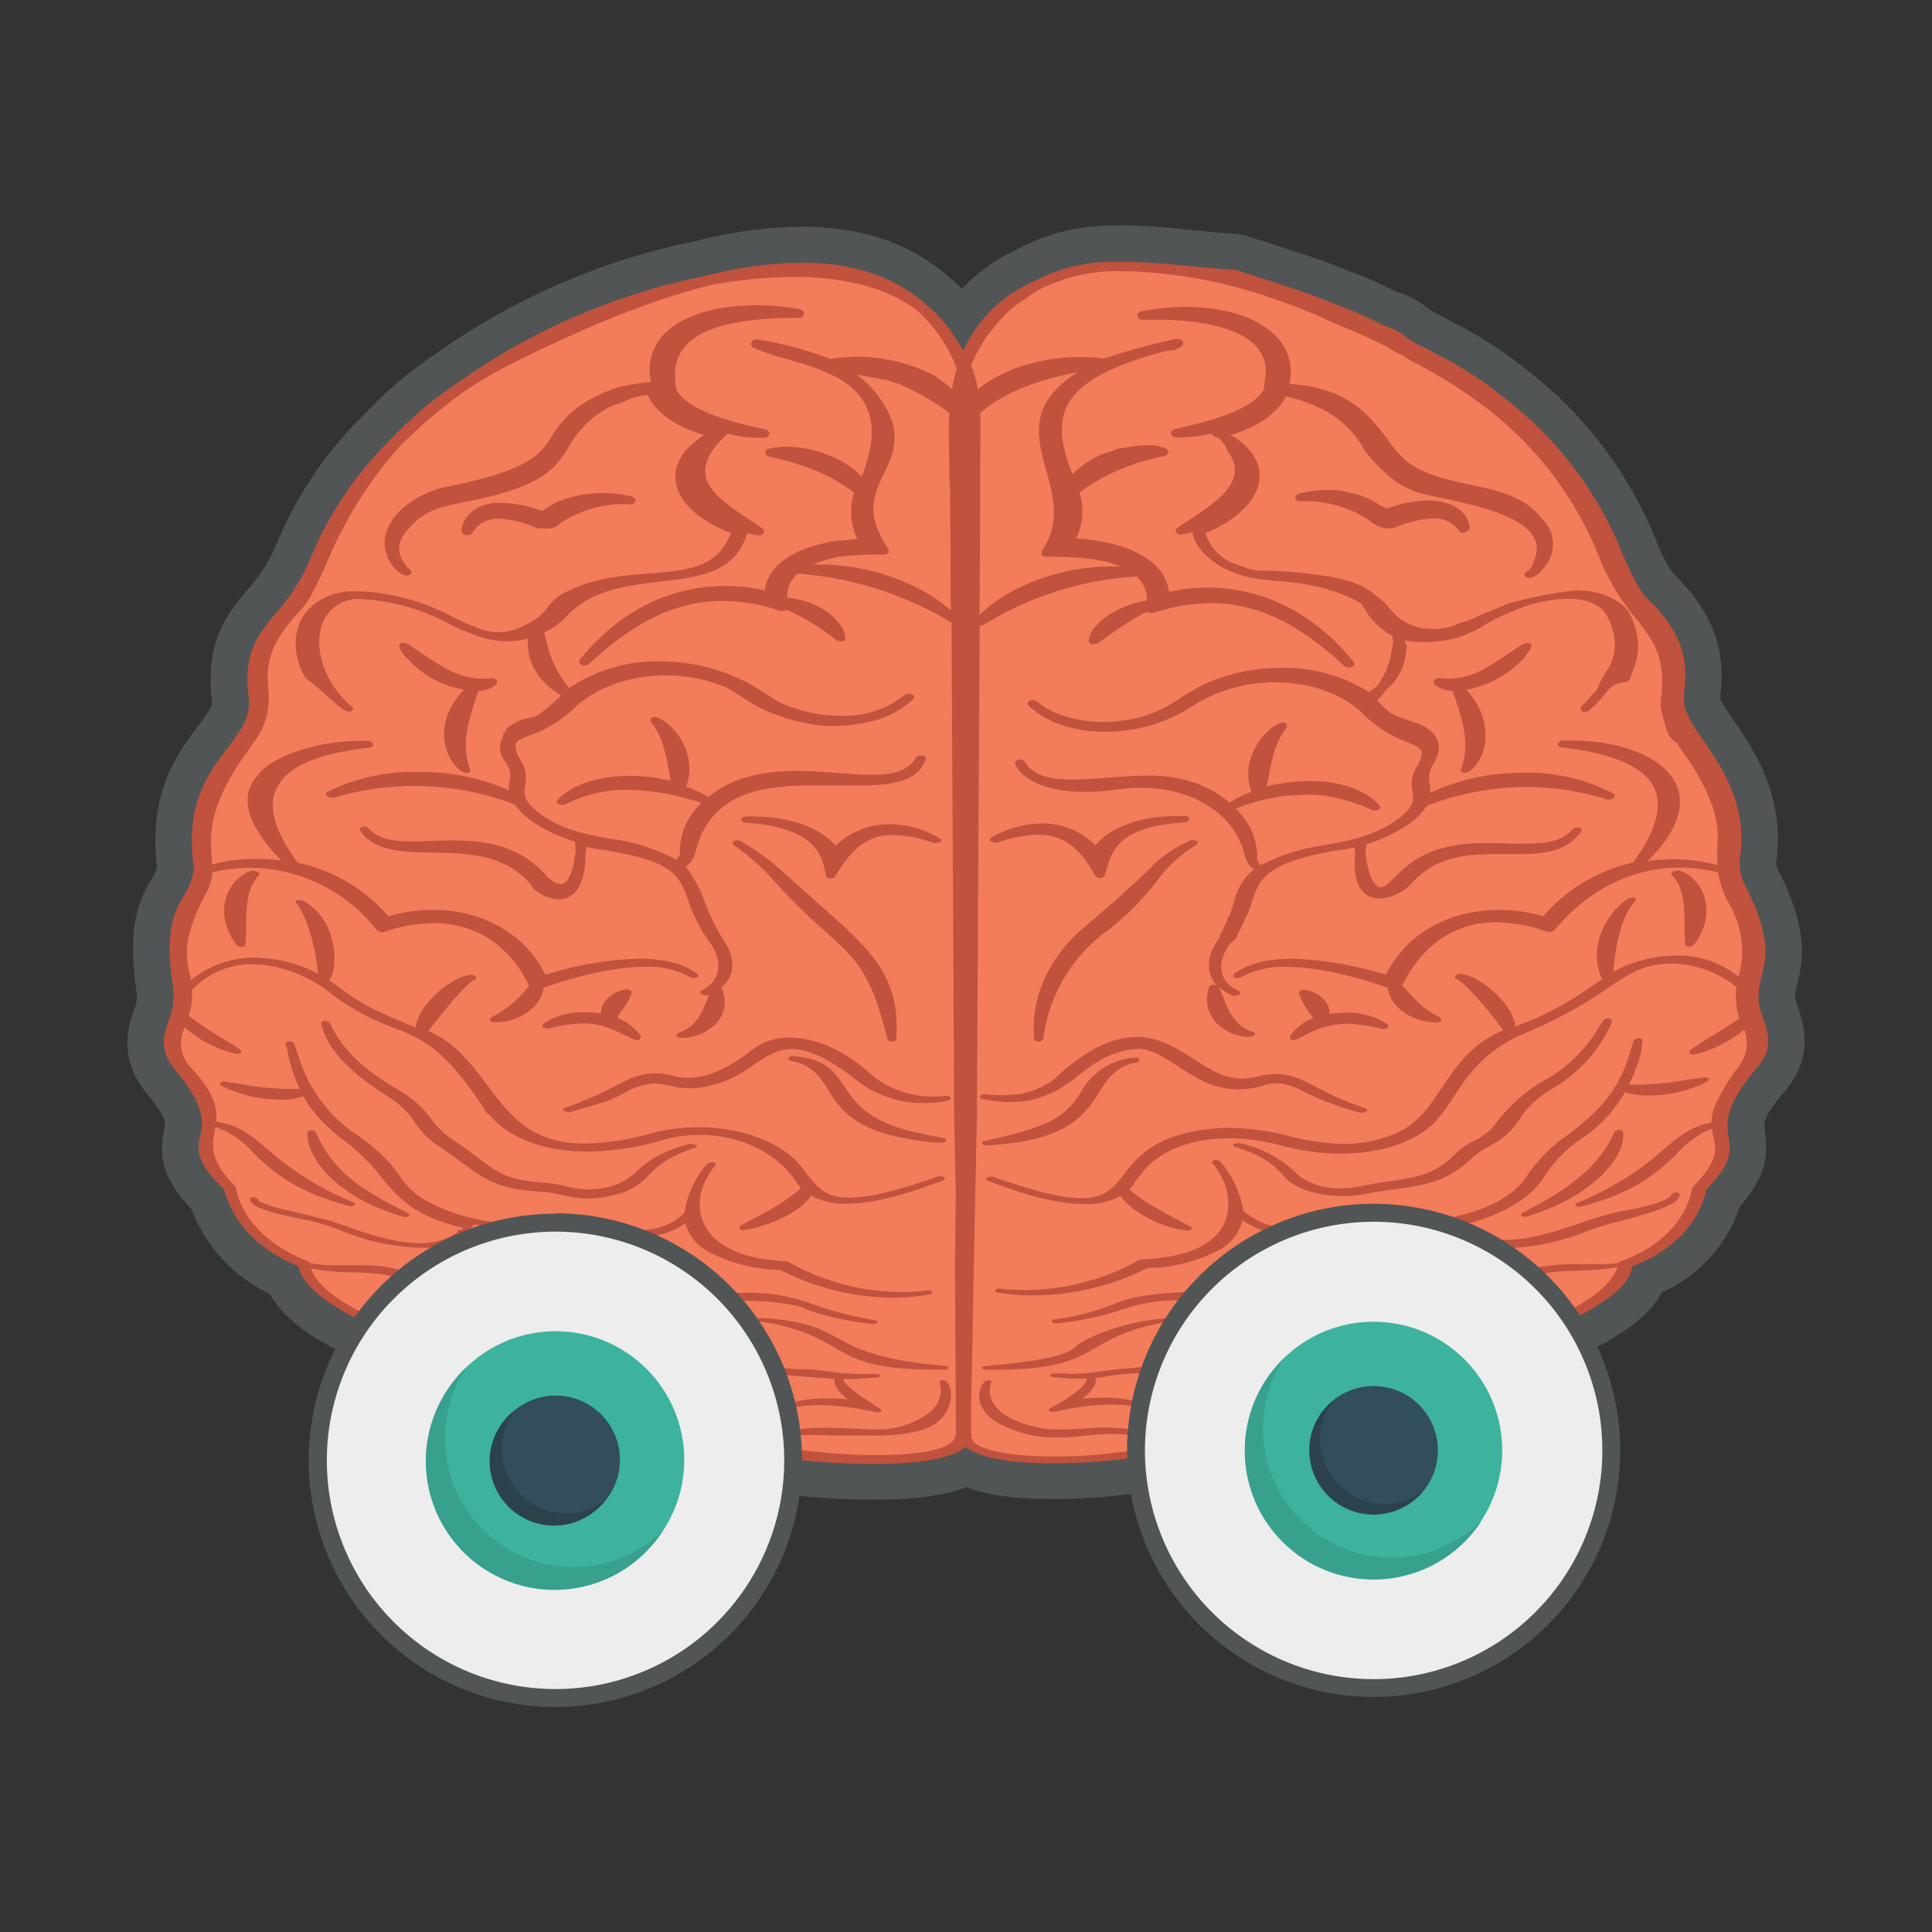 <svg id="materials" xmlns="http://www.w3.org/2000/svg" viewBox="0 0 240 240"><rect x="0" y="0" width="240" height="240" fill="#333333" stroke="none"/><defs><style>.cls-1{fill:#515556;}.cls-2{fill:#f37c5a;}.cls-3{fill:#c1523d;}.cls-4{fill:#ededed;}.cls-5{fill:#3db39e;}.cls-6{fill:#324d5b;}.cls-7{fill:#2b424d;}.cls-8{fill:#37a18e;}</style></defs><title>study</title><path class="cls-1" d="M108.56,184.09c-10.61,0-24.25-2.19-32.55-5.23-7.37-1.2-14.39-3.56-18.9-6.35a31.16,31.16,0,0,1-10.65-5.27c-3.73-1.48-9.53-4.32-11.2-8.22-2.8-1.29-7.59-4.25-9.43-10-3.76-3.81-3.66-6-3.15-8.31.27-1.21.53-2.36-2.37-6-3.14-3.53-2.19-6.4-1.49-8.51a6.23,6.23,0,0,0,.49-3c-1.15-7.57,0-10.36,1.59-13a5.53,5.53,0,0,0,.83-1.86l.13-.58-.06-.3c-1-8.42,2.27-12.77,4.67-15.94,1.6-2.1,2.36-3.18,2.16-4.72-.82-6.42,1.56-9.3,3.87-12.08a22.52,22.52,0,0,0,4-6.31A46.2,46.2,0,0,1,47,52.94a48.62,48.62,0,0,1,8.52-7.19A82.17,82.17,0,0,1,87.16,32.09a51.74,51.74,0,0,1,12.47-1.7c7.08,0,12.83,2,17.09,5.91a16,16,0,0,1,2.78,2.89l.08.11a20.94,20.94,0,0,1,5.19-4.93,30.67,30.67,0,0,1,2.76-1.49,22.77,22.77,0,0,1,10.72-2.64h.84c3.07,0,6,.28,9.13.57,1.69.15,3.4.31,5.14.43l.28,0,.48.11,2.68.87c3.3,1,6.7,2.13,9.86,3.44a43.45,43.45,0,0,1,6,2.62l.13,0A9.59,9.59,0,0,1,175.89,40a7.86,7.86,0,0,0,1.79,1.07l.32.15,1.46.81a47.88,47.88,0,0,1,8.74,5.65,48.2,48.2,0,0,1,15.44,20.38,17.65,17.65,0,0,0,2.62,4.8c5.75,5.51,5.42,10.11,5.22,12.86a7.86,7.86,0,0,0,0,1.74,16.66,16.66,0,0,0,1.91,3.16c2.34,3.41,5.86,8.54,5.07,15.6a3.86,3.86,0,0,0,.36,2.83c3.34,6.5,3,9.64,2.2,12.77a7.46,7.46,0,0,0-.32,2.2,7.38,7.38,0,0,0,.46,1.79c.72,2.11,1.79,5.26-1.73,8.91-2.81,3.46-2.63,4.7-2.42,6.13.34,2.28.34,4.47-2.91,7.92-1.19,4.41-4.56,8-9.4,10.12-.86,2.31-3.3,4.38-7.79,6.69l-3.47,1.51a31.06,31.06,0,0,1-10.71,5.3c-4.48,2.73-11.33,5-18.89,6.36a80.34,80.34,0,0,1-21.43,4.37l-.27,0a6.17,6.17,0,0,0-1,.15l-.27,0a74.68,74.68,0,0,1-9.93.69c-4.95,0-8.6-.56-10.9-1.66C117.69,183.52,113.92,184.09,108.56,184.09Z"/><path class="cls-1" d="M139.09,32.47c3,0,5.89.27,9,.56,1.67.16,3.39.32,5.16.43l.21,0,2.69.87c3.26,1,6.61,2.11,9.69,3.38a43.44,43.44,0,0,1,5.83,2.57l.52.19a7.32,7.32,0,0,1,2.26,1.15,9.89,9.89,0,0,0,2.41,1.46l.08,0,1.66.93a44.48,44.48,0,0,1,8.15,5.26A46,46,0,0,1,201.6,69c1.05,2.37,1.86,4.23,3.06,5.46,5.05,4.83,4.79,8.51,4.59,11.14a9.51,9.51,0,0,0,0,2.34,15.7,15.7,0,0,0,2.26,4c2.31,3.37,5.39,7.85,4.7,14.1a5.8,5.8,0,0,0,.55,4c3.27,6.38,2.62,9,2.06,11.31a9.44,9.44,0,0,0-.39,2.85,9.11,9.11,0,0,0,.59,2.42c.67,2,1.35,3.94-1.23,6.62-3.55,4.35-3.28,6.21-3,8s.48,3.25-2.73,6.48c-.95,4.33-4.33,7.78-9.26,9.59-.15,1.42-1.18,3.4-6.93,6.36l0,0-1.23.53-2.37,1a28.86,28.86,0,0,1-10.43,5.17c-4.31,2.69-11.06,4.95-18.55,6.25a78.15,78.15,0,0,1-21.05,4.31h-.08a8.94,8.94,0,0,0-1.53.2l-.07,0a73.52,73.52,0,0,1-9.63.66c-5.56,0-9.4-.75-10.94-2.07-1.46,1.38-5.42,2.15-11.39,2.15-10.31,0-24-2.19-32-5.16-7.29-1.17-14.2-3.48-18.54-6.24a29,29,0,0,1-10.41-5.16c-4.74-1.83-10-4.86-10.55-7.93-2.4-1-7.64-3.63-9.26-9.57-3.65-3.52-3.31-5-2.95-6.64s.75-3.4-2.81-7.85c-2.36-2.65-1.76-4.46-1.12-6.41a8.2,8.2,0,0,0,.58-4c-1.13-7.41.16-9.58,1.31-11.51a7.8,7.8,0,0,0,1.1-2.57l.08-.37a1.92,1.92,0,0,0,0-1.16v0C23.1,99.7,25.93,96,28.25,92.89c1.62-2.13,2.91-3.84,2.59-6.34-.7-5.46,1.18-7.72,3.38-10.38a24.56,24.56,0,0,0,4.34-6.89,44.05,44.05,0,0,1,10-14.77,47.35,47.35,0,0,1,8.18-6.91,80.27,80.27,0,0,1,30.8-13.32,50.12,50.12,0,0,1,12-1.66c6.5,0,11.76,1.8,15.58,5.32a14.56,14.56,0,0,1,2.51,2.58,28.84,28.84,0,0,1,2,3A17.4,17.4,0,0,1,126,36.22a25.69,25.69,0,0,1,2.46-1.33,20.6,20.6,0,0,1,9.76-2.42h.84m0-4.46h-.84a25.12,25.12,0,0,0-11.79,2.91,29.24,29.24,0,0,0-2.74,1.49l-.2.12a24,24,0,0,0-4,3.34,18,18,0,0,0-1.45-1.31c-4.67-4.25-10.89-6.4-18.49-6.4a54.31,54.31,0,0,0-13,1.76,84.47,84.47,0,0,0-32.38,14,51.19,51.19,0,0,0-8.84,7.47,48.32,48.32,0,0,0-11,16.23,20.08,20.08,0,0,1-3.64,5.69c-2.36,2.85-5.3,6.4-4.36,13.79.08.61-.3,1.2-1.72,3.08-2.48,3.28-6.23,8.24-5.11,17.53l-.05.22a3.75,3.75,0,0,1-.56,1.14c-1.71,2.89-3.14,6.16-1.88,14.46a4.29,4.29,0,0,1-.4,2c-.71,2.16-2,6.15,1.93,10.68,2.17,2.71,2,3.32,1.87,4-.71,3.21-.37,6.05,3.38,10a19.16,19.16,0,0,0,9.73,10.52c2.14,3.9,7.24,6.69,11.72,8.5a33.59,33.59,0,0,0,10.86,5.37C61,177.44,67.9,179.78,75.44,181c8.54,3.07,22.37,5.29,33.12,5.29,5.81,0,9.28-.68,11.46-1.54,2.6,1,6.19,1.46,10.87,1.46a77.51,77.51,0,0,0,10.23-.71l.19,0,.27-.05c.23,0,.53-.09.62-.1h.38a82.5,82.5,0,0,0,21.82-4.44c7.71-1.37,14.5-3.65,19.23-6.46a33.51,33.51,0,0,0,11-5.44l1.78-.77,1.23-.53.13-.06.18-.09c4.5-2.31,7.19-4.51,8.47-7a17.82,17.82,0,0,0,9.7-10.67c3.55-4,3.5-6.79,3.12-9.36-.14-1-.25-1.69,2-4.41,4.29-4.58,2.81-8.91,2.1-11a7.61,7.61,0,0,1-.35-1.21,5.52,5.52,0,0,1,.26-1.55c.84-3.44,1.29-7.12-2.38-14.32a1.81,1.81,0,0,1-.15-1.45l0-.12c.88-7.89-2.93-13.44-5.45-17.11a24.22,24.22,0,0,1-1.57-2.47c0-.23,0-.67.06-1,.21-2.92.61-8.35-5.88-14.61a18.49,18.49,0,0,1-2.14-4.11,50.34,50.34,0,0,0-16.1-21.23,48.2,48.2,0,0,0-8.85-5.74l-1.64-.91-.25-.13-.31-.14a6.12,6.12,0,0,1-1.17-.69,11.16,11.16,0,0,0-3.67-2l-.11,0-.15-.06a48.1,48.1,0,0,0-6.07-2.67c-3.2-1.31-6.59-2.39-9.86-3.43l-2.69-.86-.55-.14-.21-.05-.54-.06c-1.72-.12-3.41-.28-5-.43C145.28,28.29,142.27,28,139.09,28Z"/><path class="cls-2" d="M138.64,33.07c16.63,0,32.81,8.68,35.81,10.24.36.31.76.31,1.12.63,22.88,10.8,23.52,27.13,27.93,31.54,7.39,7.26,1.94,11.36,5.49,16,5.67,7.2,5.93,12.6,5.35,15.32-.84,4.5,4.91,7.49,2.79,15.15-1.48,4.93,3.53,7.07-.4,11.07-6.65,8.45,1,8.13-5.46,14.54C210.15,154.29,202,157,202,157c-.07,4-10.43,8-10.43,8-3.28,3-10.33,5-10.33,5-5.95,4.19-18.45,6.23-18.45,6.23-10.33,3.85-19.65,4-22.15,4.42-7.41,1.13-20.54,1.25-20.54-2.42L118.74,52.4C118.7,40.49,129.51,32.41,138.64,33.07Z"/><path class="cls-2" d="M101.21,33.07C79.14,32.74,46,49.12,39,71.33c-1.68,4.92-8.13,6.69-6.82,15,.58,5.63-8.57,10.6-7.05,20.28.85,4.51-4.83,7.7-2.39,15.36,1.47,4.93-3.54,7.07.4,11.07,7,8.77-1.44,7.8,5.45,14.54,1.12,6.68,9.22,9.38,9.22,9.38.07,4,10.43,8,10.43,8,3.28,3,10.32,5,10.32,5,5.95,4.19,18.45,6.23,18.45,6.23,10.33,3.85,19.66,4,22.16,4.42,7.4,1.13,20.53,1.25,20.53-2.42L121.1,52.4C121.15,40.49,110.34,32.41,101.21,33.07Z"/><path class="cls-3" d="M217.81,133.17c2.58-2.68,1.9-4.67,1.23-6.62a9.11,9.11,0,0,1-.59-2.42,9.44,9.44,0,0,1,.39-2.85c.56-2.29,1.21-4.93-2.06-11.31a5.8,5.8,0,0,1-.55-4c.69-6.25-2.39-10.73-4.7-14.1a15.7,15.7,0,0,1-2.26-4,9.08,9.08,0,0,1,0-2.34c.19-2.63.45-6.31-4.6-11.14-1.2-1.23-2-3.09-3.06-5.46a46,46,0,0,0-14.88-19.61,44.48,44.48,0,0,0-8.15-5.26l-1.66-.93-.08,0a9.89,9.89,0,0,1-2.41-1.46,7.32,7.32,0,0,0-2.26-1.15l-.52-.19a42.2,42.2,0,0,0-5.83-2.57c-3.08-1.27-6.43-2.34-9.69-3.38l-2.69-.87-.21,0c-1.77-.11-3.49-.27-5.16-.43-3.08-.29-6-.56-9-.56h-.84a20.6,20.6,0,0,0-9.76,2.42A25.69,25.69,0,0,0,126,36.22a17.4,17.4,0,0,0-6.34,7.31,28.84,28.84,0,0,0-2-3,14.56,14.56,0,0,0-2.51-2.58c-3.82-3.52-9.07-5.32-15.58-5.32a50.12,50.12,0,0,0-12,1.66A80.27,80.27,0,0,0,56.78,47.6a47.35,47.35,0,0,0-8.18,6.91,44.05,44.05,0,0,0-10,14.77,24.56,24.56,0,0,1-4.34,6.89c-2.2,2.66-4.08,4.92-3.38,10.38.32,2.5-1,4.21-2.59,6.34C25.93,96,23.1,99.7,24,107.22v0a1.92,1.92,0,0,1,0,1.16l-.08.37a7.8,7.8,0,0,1-1.1,2.57c-1.15,1.93-2.44,4.1-1.31,11.51a8.2,8.2,0,0,1-.58,4c-.64,1.95-1.24,3.76,1.12,6.41,3.56,4.45,3.16,6.27,2.81,7.85s-.7,3.12,2.95,6.64c1.62,5.94,6.86,8.62,9.26,9.57.56,3.07,5.81,6.1,10.55,7.93A29,29,0,0,0,58,170.46c4.34,2.76,11.25,5.07,18.54,6.24,8,3,21.68,5.16,32,5.16,6,0,9.93-.77,11.39-2.15,1.54,1.32,5.38,2.07,10.94,2.07a73.52,73.52,0,0,0,9.63-.66l.07,0a8.94,8.94,0,0,1,1.53-.2h.08a78.15,78.15,0,0,0,21.05-4.31c7.49-1.3,14.24-3.56,18.55-6.25a28.86,28.86,0,0,0,10.43-5.17l2.37-1,1.23-.53,0,0c5.75-3,6.78-4.94,6.93-6.36,4.93-1.81,8.31-5.26,9.26-9.59,3.21-3.23,3-4.8,2.73-6.48S214.26,137.52,217.81,133.17ZM114.11,38.71a19.26,19.26,0,0,1,4.31,6c.17.36.3.71.43,1.06a22.92,22.92,0,0,0-.59,2.58,6.79,6.79,0,0,0-.62-.54l-.8-.61-.81-.61-.09,0a20.81,20.81,0,0,0-9.5-2.27,19.77,19.77,0,0,0-3.3.28,44.51,44.51,0,0,0-9-2.43l-.16,0a.71.71,0,0,0-.65.35.53.53,0,0,0,.32.69,26,26,0,0,0,4,1.37c5.86,1.66,13.73,3.9,9.38,14.65-2.22-2.43-6.26-3.74-9.33-3.74a9.28,9.28,0,0,0-2.19.25.52.52,0,0,0-.44.51.63.63,0,0,0,.53.49c4.74,1.06,7.81,2.37,10.5,4.47a7.78,7.78,0,0,0,.4,5.74c-.29,0-.56.06-.84.09a12.61,12.61,0,0,1-1.58.13H104c-5.38.83-8.54,3-9,6.17a21.63,21.63,0,0,0-4.81-.54C85.27,72.76,78.1,74.4,72,82c-.16.2,0,.47.25.61l.4.08.47-.16c5.79-5.41,11-7.88,16.7-7.88a22.09,22.09,0,0,1,7.12,1.25l.3,0,.35-.07.14-.09a28.35,28.35,0,0,1,6.14,3.78l.51.16.23,0c.25-.06.42-.23.41-.42-.1-2.12-3.38-4.73-7.22-5a3.72,3.72,0,0,1,1.27-3,42.9,42.9,0,0,1,19,6l.13.06.08,15,.14,25.2.11,21.28.2,9.37-.1,8.7.11,19.39v1.76a1.54,1.54,0,0,1-.9,1.39c-1.25.85-4.59,1.35-9,1.35a71.38,71.38,0,0,1-9.14-.62c-.61-.1-1.49-.19-2.61-.29-1.79-.17-4.25-.4-7.14-.86,3.63-2.38,4.93-4.22,3.88-5.59-1.32-1.73-5.87-2.36-10.3-3-3.55-.49-6.93-1-8-1.94,3.19-.1,6.73-.92,8.45-2l0-.31-.38-.08-.23,0a27.86,27.86,0,0,1-8.15,1.46,14.52,14.52,0,0,1-9.59-3.59h.23a17.14,17.14,0,0,0,1.89-.13l.54-.06c.23,0,.37-.14.32-.26a.6.6,0,0,0-.53-.22,22.11,22.11,0,0,1-8.52-1.32l.07-.22a5.35,5.35,0,0,1,2.18-3.24,15.37,15.37,0,0,0,3,1.43c.38.17.73.28,1,.38l.42.15.14.05a10,10,0,0,1,1.3.36l.08,0c.37.12.81.23,1.25.34a10.28,10.28,0,0,1,1.51.45l.36.07.18,0,.25-.23c0-.09-.14-.28-.78-.57a22.15,22.15,0,0,0-2.71-1.06,18,18,0,0,1-9.73-6.81l.45-.5.22-.21,0-.17,0-.07a35,35,0,0,0,6.44.61c1.87.08,4.42.18,8.27.45l.21.13a14.27,14.27,0,0,1,2.09.89,7.75,7.75,0,0,1,2.8,2.46A9.64,9.64,0,0,0,81,159.1c3.6,2.34,7.57,2.42,11.4,2.5a29.5,29.5,0,0,1,7,.7l.33.12h0l.17.13a34.34,34.34,0,0,0,8.52,1.92h.12a.52.52,0,0,0,.45-.18c.07-.12-.07-.25-.32-.29a42.92,42.92,0,0,1-7.57-1.94,22.67,22.67,0,0,0-9-1.45H90.78c-6.47,0-8.22-1.66-10.29-3.62a16,16,0,0,0-3.92-3l-.67-.37c.77.06,1.65.11,2.56.11,3,0,5.17-.59,6.68-1.82a5.61,5.61,0,0,0,3,3.65,19.83,19.83,0,0,0,8.79,2.19,31,31,0,0,0,14,3.45,25.09,25.09,0,0,0,4.58-.41c.24-.05.37-.18.29-.31a.57.57,0,0,0-.47-.18h-.11a27.93,27.93,0,0,1-3.29.2,28.75,28.75,0,0,1-14-3.74l-.33-.08c-3.87-.19-6.75-1.06-8.58-2.63-2.26-1.93-3.23-5.54-.15-9.3.11-.13,0-.3-.24-.38l-.27,0-.42.12a11.59,11.59,0,0,0-2.91,6.16c-1.89,1.84-4,2.22-6.49,2.22-1.65,0-3.64-.18-5.93-.38-2.07-.19-4.41-.39-7.13-.54l-1.06,0a23.33,23.33,0,0,1-11-2.54,9.23,9.23,0,0,1-3.76-3.32c-.91-1.29-2.05-2.9-5.9-5.53l-.09,0-.16-.08v0l-.09-.13a18.4,18.4,0,0,1-6.22-8.74l-.45-1.4-.17-.52c0-.18-.34-.32-.65-.32s-.51.14-.45.32l.17.51a18.91,18.91,0,0,0,1.58,5.07c-.48,0-1,0-1.45,0a37.32,37.32,0,0,1-6.09-.64l-1.85-.29h-.15l-.4.14.14.35a16.24,16.24,0,0,0,7.38,1.77,9.06,9.06,0,0,0,2.89-.41,15.78,15.78,0,0,0,3.25,4,15.37,15.37,0,0,0,1.54,1.29l.48.37a24.45,24.45,0,0,1,4.39,4.37c2.11,2.54,4.06,4.9,10.21,6.32l-.26.21h-.07c-.25,0-.41.11-.39.24v.1a8.12,8.12,0,0,1-4.76,1.34c-3.1,0-6.5-1.19-9-2.07-.88-.31-1.64-.58-2.26-.75-.39-.12-.89-.24-1.57-.39-1.09-.3-2.19-.56-3.16-.8a18.32,18.32,0,0,1-3.93-1.18l-.1-.2c0-.15-.25-.28-.52-.3h-.1c-.23,0-.4.08-.42.2a.54.54,0,0,0,.27.51c.88.88,3.61,1.44,6.23,2l1.43.29a29.17,29.17,0,0,1,3.65,1.22A27.39,27.39,0,0,0,52.31,155a10,10,0,0,0,4.8-1,7.75,7.75,0,0,0,3.27,3.88c-2.25.63-3.3,2.2-3,3.51-1.06-.47-2-1-2.88-1.49a17,17,0,0,0-9.62-2.72l-1.37,0c-.54,0-1.1,0-1.67,0a15,15,0,0,1-3.36-.29v0l-.26-.23c-2.27-.86-7.75-3.47-8.95-9.18l-.06-.11c-3.16-3.23-2.86-5-2.54-6.82l.09-.56a11.08,11.08,0,0,1,4.68,3.19c2.24,2.18,5,4.83,12,6.64l.25,0,.38-.12c.11-.11,0-.26-.19-.35a37.14,37.14,0,0,1-10.65-6.6c-2.05-1.72-3.59-3-6.37-3.42.14-1.61-.2-3.51-3-6.55a4.38,4.38,0,0,1-.91-5.16,14.29,14.29,0,0,0,6.43,3.29l.22,0,.38-.11-.08-.37c-.37-.28-1.11-.73-2-1.26a46.36,46.36,0,0,1-4.46-3,6.86,6.86,0,0,0,.39-1.74,6.67,6.67,0,0,0,0-1.41,10.12,10.12,0,0,1,7.58-3.25,16.29,16.29,0,0,1,9.67,3.64,29.19,29.19,0,0,0,7.7,4.2c3.6,1.42,6.42,2.53,11.49,10.31a.73.73,0,0,0,.52.53c2.3,2.9,6.81,4.6,12.15,4.6a33.49,33.49,0,0,0,9-1.33l.14-.06.35-.09a3,3,0,0,0,.67-.18,18.45,18.45,0,0,1,3.78-.4c5.23,0,9.69,2.23,12.16,6l0,0,.25.34.2.3A24.9,24.9,0,0,1,95,150.64c-.82.43-1.83,1-3.14,1.71l0,.33.45.13h.14c2.67-.43,6.92-2.05,8.29-4.29a8.71,8.71,0,0,0,4.44,1c3.06,0,7.07-1,12-2.9.23-.09.28-.26.12-.38l-.43-.12-.28,0c-5.09,1.79-8.7,2.66-11.09,2.66-3,0-4-1.33-5.46-3.18l-.08-.1c-2.15-3.29-7.37-5.47-13.25-5.47a21.89,21.89,0,0,0-5.61.71,33.12,33.12,0,0,1-8.45,1.32c-6.69,0-9.31-3.5-12.16-7.31-1.91-2.54-3.92-5.23-7.28-6.67l0,0c3.72-4.83,5.17-6.13,5.73-6.34.21-.08.28-.25.15-.41a.82.82,0,0,0-.59-.22h-.08c-2.32.2-6.43,3.63-6.79,6.51-5.86-2.3-7.47-3.48-9.05-4.64-.51-.38-1-.76-1.68-1.18a3.73,3.73,0,0,0,.59-1.77c.26-2-.23-6.06-3.77-8.11l-.48-.12-.28,0a.25.25,0,0,0-.13.43c1.36,1.63,2.28,5.48,2.57,7.66,0,.09.07.56.11.91l0,.17a17.11,17.11,0,0,0-7.77-2,12.23,12.23,0,0,0-8,2.78l-.13-.59c-.52-2.25-1.06-4.61,2.15-10.51a5.73,5.73,0,0,0,.63-2.3,21.34,21.34,0,0,1,4.73-.55,20.1,20.1,0,0,1,15.7,7.77l.39.21.22,0,.26,0a19,19,0,0,1,6.15-1.11c3.67,0,8.71,1.38,11.9,7.76a13.59,13.59,0,0,1-4.81,4l-.07.36a.78.78,0,0,0,.57.21c3.09,0,5.78-1.9,6.1-4.31,3.43-1.19,8.35-2.59,12.61-2.59a10.61,10.61,0,0,1,5.61,1.29l.45.12.34-.07a.26.26,0,0,0,.06-.47c-1.64-1.25-4.07-1.88-7.21-1.88a43.12,43.12,0,0,0-11.63,2c-2.47-5-7.71-8.06-14-8.06a19.88,19.88,0,0,0-5.51.78A20.6,20.6,0,0,0,37,107.18c-3.12-4.21-3.9-7.46-2.3-9.85s5.21-3.76,11.23-4.47c.3,0,.48-.22.41-.43a.75.75,0,0,0-.68-.4q-.48,0-1,0c-4.42,0-9.36,1.41-11.73,3.33a9.65,9.65,0,0,0-1.6,1.88c-1.93,3.33,1.45,7.49,3.65,9.68a23.41,23.41,0,0,0-3.24-.22,19.89,19.89,0,0,0-5.4.7c0-.34,0-.69-.06-1.06-.16-2.36-.37-5.35,2.9-10.7.33-.56.7-1.07,1.06-1.57s.73-1,1.07-1.58a9,9,0,0,0,2-7c-.14-2.51-.28-5.16,4-9.66,1.16-1.17,2-3.13,3.18-5.66a50.59,50.59,0,0,1,9.36-14.92,64.07,64.07,0,0,1,8-6.75,55.47,55.47,0,0,1,6.54-3.73c9.12-4.54,16.92-7.6,23.7-9.31a55.93,55.93,0,0,1,10.37-1.05C105.13,34.37,110.56,35.89,114.11,38.71Zm76.74,126-.13.08a23.28,23.28,0,0,1-5.31,3.17c-.63,0-1.27.07-1.92.07a54.83,54.83,0,0,1-10.9-1.42,9.57,9.57,0,0,0,3.45-3,23.17,23.17,0,0,0,11.39-3.62l.11-.13v-.06a15.86,15.86,0,0,1,7.17-1.91c.47,0,1,0,1.55-.06a27.3,27.3,0,0,0,4.66-.43C200,160.54,194.29,163.31,190.85,164.72Zm-7.57,4.12c-.86.32-1.75.62-2.67.88l-.17.07a28.52,28.52,0,0,1-4.6,2.37l.22-.15.08-.1,0-.12c0-.11-.1-.2-.3-.22h-.11l-.44.13c-.71.55-2.64.84-5.56.84-1.43,0-2.82-.07-3.6-.1h-.47a13.36,13.36,0,0,0-6.58,1.46c-1.5.91-2,2.13-1.49,3.46a65,65,0,0,1-6.82,1.56c-2.63-2.35-3.4-4.07-2.31-5.23s4.73-1.76,8.13-2.21c3.87-.51,7.88-1,8.7-2.86a17.23,17.23,0,0,0,6.44-1.56,26.62,26.62,0,0,0,10,1.85C182.26,168.89,182.78,168.87,183.28,168.84ZM173.69,173a64.83,64.83,0,0,1-11.42,2.84l-.15,0c-1.13.42-2.24.79-3.34,1.13a3.15,3.15,0,0,1,1.84-2.63c1.74-.87,4.59-.91,7.34-1A30.25,30.25,0,0,0,173.69,173ZM101.06,70.1a13.49,13.49,0,0,1,3.26-.94,38.68,38.68,0,0,1,5.49-.26.75.75,0,0,0,.57-.23l0-.47c-3-4.26-1.78-6.84-.57-9.37,1.29-2.72,2.66-5.57-1.23-10.29a10.69,10.69,0,0,0-2.18-2c.63.1,1.07.18,1.62.29l2.35.42a4.12,4.12,0,0,0,.91.32l.52.17.13.08a29.12,29.12,0,0,1,6,3.48c-.14,2.29,0,4.6,0,6.85,0,1.17.1,2.37.11,3.53v.5l.07,13.67c-2.76-2.64-9.14-5.72-16.21-5.72Zm20.62,6.33.08-14c0-1.6,0-3,0-4.37,0-2.7.08-4.87,0-6.74,2.74-2.4,6.74-4.09,12.15-5.08-6.23,3.86-5.1,8-3.94,12.22.9,3.26,1.81,6.57-.57,10l0,.47a.75.75,0,0,0,.57.23c3.27,0,6.81.16,9.26,1.21-.38,0-.75,0-1.13,0C130.49,70.35,124.12,73.8,121.68,76.43ZM38.63,157.56a27.29,27.29,0,0,0,5.16.5,30.72,30.72,0,0,1,4,.29,14.45,14.45,0,0,1,4.8,1.76l.09.08a23.15,23.15,0,0,0,11.36,3.61,9.66,9.66,0,0,0,3.45,2.95,57.1,57.1,0,0,1-11.1,1.4c-.73,0-1.44,0-2.12-.08a20.67,20.67,0,0,1-5.45-3.27l-.16-.09C46.54,163.89,39.74,161,38.63,157.56Zm38.66,18.27a73.64,73.64,0,0,1-11.61-3,27.46,27.46,0,0,0,5.9.63h0c3.28.07,6.11.13,7.73,1a2.94,2.94,0,0,1,1.7,2.65c-1.17-.36-2.37-.76-3.59-1.21Zm-13.1-3.54a32.21,32.21,0,0,1-5.1-2.5l-.15-.07c-.76-.22-1.59-.48-2.45-.78.6,0,1.22.08,1.89.08a26.6,26.6,0,0,0,9.95-1.85,16.92,16.92,0,0,0,6.15,1.43c.82,1.82,4.83,2.35,8.7,2.86,3.4.45,6.9.92,8.13,2.21s.3,2.9-2.37,5.27a66,66,0,0,1-6.78-1.53,2.06,2.06,0,0,0,.21-1.38c-.57-3.24-5.38-3.52-9.86-3.52H70.16c-2.85,0-4.79-.14-5.68-.83l-.44-.13h-.15c-.21,0-.31.15-.23.27A1.87,1.87,0,0,0,64.19,172.29ZM127.36,37.13l.08-.06a13.64,13.64,0,0,1,1.85-1.19,21.63,21.63,0,0,1,9.31-2.21A59.86,59.86,0,0,1,152,35.28a73.87,73.87,0,0,1,12.11,4.12c1,.49,2,.9,2.94,1.29s1.9.78,2.87,1.26c.36.14.83.38,1.28.6s.89.44,1.27.61a7.49,7.49,0,0,0,1.34.79,5.56,5.56,0,0,1,1.17.69l.12.09a60.24,60.24,0,0,1,9.61,6,43.73,43.73,0,0,1,14.15,19,27.82,27.82,0,0,0,4.35,7.09c2.08,2.64,3.7,4.7,3.17,9.61a4.7,4.7,0,0,0,.1,2.24c.08.37.17.67.26,1s.18.57.25.91a3.25,3.25,0,0,0,1.33,1.75c.35.56.71,1.07,1.07,1.57s.72,1,1.05,1.56c3.17,5.31,3,7.65,2.9,9.87a16.73,16.73,0,0,0,0,2.14,20.15,20.15,0,0,0-5.49-.72,23.09,23.09,0,0,0-3.21.22c3.85-3.72,5-7.31,3.24-10.16S201.21,92,195.38,92c-.39,0-.77,0-1.17,0a.74.74,0,0,0-.68.39c-.07.21.11.4.41.44,6,.71,9.69,2.18,11.22,4.47s.82,5.64-2.3,9.85a20.64,20.64,0,0,0-11.14,6.67,19.88,19.88,0,0,0-5.51-.78c-6.34,0-11.58,3.05-14.05,8.06a43.12,43.12,0,0,0-11.63-2c-3.15,0-5.57.63-7.21,1.88a.26.26,0,0,0,.06.47l.34.07.44-.12a10.65,10.65,0,0,1,5.62-1.29c4.25,0,9.18,1.4,12.61,2.59.31,2.41,3,4.31,6.1,4.31a.78.78,0,0,0,.57-.21l-.08-.36-.58-.33c-1.33-.73-1.65-.91-4.22-3.7,1.78-3.56,5.29-7.85,11.71-7.85a19.15,19.15,0,0,1,6.33,1.2l.26,0,.22,0,.4-.21c4.16-5,9.58-7.77,15.56-7.77a20.17,20.17,0,0,1,4.74.59,13.32,13.32,0,0,0,1.27,3.68,11.57,11.57,0,0,1,1.31,9.22v.05a12.05,12.05,0,0,0-7.73-2.62,16.86,16.86,0,0,0-7.84,2v-.09c.24-2.23.7-6.48,2.7-8.66a.25.25,0,0,0-.13-.44l-.27,0-.52.15c-2.47,1.63-5.08,5.93-3.16,10-.63.39-1.18.77-1.72,1.14a38.55,38.55,0,0,1-9.06,4.7c-.36-2.89-4.46-6.31-6.79-6.51h-.08a.81.81,0,0,0-.58.22c-.13.16-.06.33.15.41,1.17.46,4.78,4.89,5.77,6.37-3.95,1.68-5.8,4.45-7.55,7.06s-3.32,5-6.74,6.11a16.82,16.82,0,0,1-5.55.95,30.73,30.73,0,0,1-6.8-1,31.51,31.51,0,0,0-7-1c-.4,0-.8,0-1.18,0-8.15.51-10.44,3.43-12.25,5.74-1.31,1.67-2.33,3-5.23,3-2.39,0-6-.87-11.11-2.68l-.28,0-.42.12c-.17.13-.11.3.12.39,4.91,1.92,8.92,2.89,12,2.89a8.76,8.76,0,0,0,4.48-1c1.27,1.83,4.65,3.86,8.27,4.31h.11l.46-.14-.06-.31c-5.38-2.88-5.51-2.95-7.69-4.62a7.84,7.84,0,0,0,.68-.95,6.37,6.37,0,0,1,.77-1l0,0c2-2.78,6.06-4.46,10.94-4.46a24.54,24.54,0,0,1,6.3.86,29.23,29.23,0,0,0,7.61,1.05c5.27,0,9.9-1.69,12.11-4.45a25,25,0,0,0,1.82-2.53c1.75-2.67,3.78-5.75,8.67-7.89a55.5,55.5,0,0,0,10.6-5.74c2.79-1.86,4.5-3,7.91-3h.41a13.41,13.41,0,0,1,7.61,2.92,6.38,6.38,0,0,0-.05,1.85,6.6,6.6,0,0,0,.4,2c-.82.63-2.28,1.53-3.36,2.19a25.42,25.42,0,0,0-2.83,1.89l0,.35.34.09.24,0a15.06,15.06,0,0,0,6.21-3.1,4.79,4.79,0,0,1-.85,4.8,22.62,22.62,0,0,0-2.53,4.12,5.9,5.9,0,0,0-.7,2.65c-2.54.47-4,1.67-5.85,3.27a37.72,37.72,0,0,1-10.83,6.7c-.22.09-.3.24-.19.35l.38.12.25,0c7-1.81,9.73-4.46,12-6.64a11.59,11.59,0,0,1,4.31-3.07c0,.36.11.71.18,1,.34,1.62.64,3-2.53,6.21l-.07.11c-1.17,5.69-6.11,8.18-8.92,9.17l-.25.19a15.61,15.61,0,0,1-2.66.17H196.1c-3.47,0-7.17.32-10.69,2.62l-.57.26-.09.05a13.31,13.31,0,0,1-2.58,1.32c.37-1.35-.61-2.89-3-3.53a8.34,8.34,0,0,0,3.28-3.94,9.26,9.26,0,0,0,5,1.21,28,28,0,0,0,9.7-2.1,39.16,39.16,0,0,1,4-1.21c3.75-1,7.66-2.06,7.48-3.38,0-.12-.19-.2-.42-.2h-.07c-.26,0-.49.13-.54.27-.3.82-3.73,1.67-6,2a42.28,42.28,0,0,0-5.16,1.49c-3,1-6.35,2.12-9.24,2.12a7.32,7.32,0,0,1-5.25-1.91c4.45-1.08,8.16-3.26,9.79-5.8a15.9,15.9,0,0,1,4.71-4.86,17.53,17.53,0,0,0,5.43-5.78,8.8,8.8,0,0,0,2.9.42,16.24,16.24,0,0,0,7.38-1.77l.15-.36-.4-.14h-.14l-2.32.34a37.53,37.53,0,0,1-5.78.59c-.45,0-.88,0-1.31,0a21.75,21.75,0,0,0,1.36-3.51,6.33,6.33,0,0,0,.23-1.31,4.29,4.29,0,0,1,.09-.61c.06-.18-.14-.32-.45-.32s-.6.14-.65.32l-.61,1.92c-1.63,5.12-4.65,7.47-7.52,9.7a19.93,19.93,0,0,0-5.16,5.16c-1.7,2.88-6.74,5.12-12.26,5.51l-2.05.09c-2.77.1-6.95.25-13.18.94-.38,0-.76,0-1.12,0a9.48,9.48,0,0,1-6.6-2.23,12.16,12.16,0,0,0-2.91-6.17l-.42-.13-.27,0c-.25.08-.35.25-.24.38,2,2.26,3.24,6.64,0,9.4-1.78,1.53-4.72,2.39-8.76,2.56l-.32.08a29.49,29.49,0,0,1-14.07,3.73,29.91,29.91,0,0,1-3.25-.18h-.11a.56.56,0,0,0-.47.18c-.07.13.07.26.31.31a26.5,26.5,0,0,0,4.37.35,32.07,32.07,0,0,0,14.25-3.4,19.83,19.83,0,0,0,8.79-2.19,5.62,5.62,0,0,0,3-3.78,8.71,8.71,0,0,0,2.82,1.37,11.8,11.8,0,0,0,3.87.65c.34,0,.69,0,1.08,0,.61-.06,1.16-.1,1.69-.13a14.85,14.85,0,0,0-4.72,3.31c-1.86,1.8-3.45,3.34-9.85,3.65-7.63.32-9.06.88-11,1.65a30.38,30.38,0,0,1-7.23,1.86c-.24,0-.39.17-.32.3a.53.53,0,0,0,.45.17h.1a36,36,0,0,0,8.12-1.69,20.77,20.77,0,0,1,7.81-1.13h1.49c5.23,0,10.32-1.8,12.13-4.36.73-1.38,2.39-2.63,5.09-3.8,4-.29,6.61-.39,8.53-.47a35.17,35.17,0,0,0,6.45-.61,4.86,4.86,0,0,0,.56.71,20.4,20.4,0,0,1-10.36,7.11,11.35,11.35,0,0,0-2.75,1.22l-.18.22c0,.12.13.22.36.24h.07a.67.67,0,0,0,.5-.17l0,0,.28-.09.06,0c.81-.27,1.58-.47,2.33-.66a19.49,19.49,0,0,0,5.9-2.3A5.28,5.28,0,0,1,180,162a20.61,20.61,0,0,1-6.95,1.33h-1.32c-.25,0-.48.09-.53.22s.09.23.33.26l.54.06A16.81,16.81,0,0,0,174,164h.22l-.24.2a12.76,12.76,0,0,1-3.8,2.36,11.54,11.54,0,0,1-5.37,1.09,28.21,28.21,0,0,1-8.36-1.39l-.23,0-.38.08,0,.31c1.72,1.08,5.26,1.9,8.46,2-1.08,1-4.53,1.52-8.16,2-4.37.6-8.86,1.22-10.16,2.91-1,1.35.24,3.17,3.82,5.52-2.62.42-5.3.71-8.12,1-.64.06-1.28.15-1.9.23s-1.23.17-1.85.23a59.28,59.28,0,0,1-6.86.39c-4.28,0-7.65-.46-9.27-1.24-.82-.4-1.21-.9-1.17-1.49v-1.93c0-1.93,0-2,.05-3.81s.12-5.43.29-15.13l.38-18.19.12-21.25.14-25.16.09-15h.07l.43-.11a40.38,40.38,0,0,1,19-6,3.69,3.69,0,0,1,1.26,3c-3.79.5-7.13,3.09-7.22,5,0,.18.15.35.39.42l.25,0,.47-.13,1.32-.9A32.79,32.79,0,0,1,142.46,76l.16.09.34.07.3,0a22.34,22.34,0,0,1,7.12-1.24c5.71,0,10.9,2.47,16.67,7.87l.47.16.4-.09c.3-.14.41-.4.25-.6C162.06,74.66,154.9,73,150,73a22,22,0,0,0-4.79.53c-.43-3.71-4.65-6.17-11.52-6.65a7.77,7.77,0,0,0,.41-5.72,26.29,26.29,0,0,1,10.5-4.49.67.67,0,0,0,.52-.43.44.44,0,0,0-.27-.51,5.14,5.14,0,0,0-2.29-.42,13.38,13.38,0,0,0-2.88.34,2.69,2.69,0,0,0-1.45.35,10.78,10.78,0,0,0-5,2.92c-2.89-7.29-1.77-11.59,10.74-15.09l1.12-.28a2.66,2.66,0,0,0,1.64-.48.49.49,0,0,0,.17-.69.76.76,0,0,0-.61-.28l-.2,0a83.24,83.24,0,0,0-8.95,2.44,24,24,0,0,0-2.94-.18c-5.43,0-10,1.76-12.72,4a15.66,15.66,0,0,0-.85-3,25.52,25.52,0,0,1,2-3.67,2.25,2.25,0,0,0,.45-.54l.27-.32.11-.11A13.8,13.8,0,0,1,127.36,37.13Z"/><path class="cls-3" d="M141.85,38.66a29.2,29.2,0,0,1,5.47-.53c4.75,0,8.78,1.27,11,3.45a6.34,6.34,0,0,1,1.85,6.12c7.38.45,10,4,12.16,6.84a15.84,15.84,0,0,0,2.34,2.72c2.23,1.73,5.11,2.34,7.88,2.93,3.36.71,6.81,1.45,8.85,4.11a4.41,4.41,0,0,1,.72,5.84l-.07.09-.38.46a2.6,2.6,0,0,1-.75.72l-.43.26-.51.14-.45-.14c-.22-.19-.15-.49.15-.68l.25-.15.22-.3a1.25,1.25,0,0,0,.29-.53l0-.09c2.56-5.11-6.1-6.94-11.32-8.05-1.15-.24-2.15-.45-2.82-.66a10,10,0,0,1-4.11-2.39,19,19,0,0,1-2.71-2.92l0,0c-1.76-3.35-5-5.6-9.75-6.66-.62,1.23-2.32,3.45-6.88,4.8,2.57,1.42,3.87,3.45,3.58,5.63-.33,2.54-2.71,4.86-6.68,6.59a6,6,0,0,0,3.3,3.65l.95.35,1.17.43a8,8,0,0,0,2.28.21,55.33,55.33,0,0,1,6.36.54c3.09.37,5.28,1.09,6.69,2.22l.66.51.65.52a4.26,4.26,0,0,1,.54.58l.39.45.07.07a5.73,5.73,0,0,0,2.09,1.65,6.2,6.2,0,0,0,2.79.68,7.19,7.19,0,0,0,2.94-.41,5.36,5.36,0,0,1,1.69-.58c.22-.11.47-.22.72-.32a6.56,6.56,0,0,0,.69-.33l.12-.06,2.47-1,1.14-.49.12,0c1-.29,2-.55,3.07-.77.59-.14,1.19-.26,1.78-.35,1.14-.2,2.29-.36,3.41-.47h.1c2.76,0,5.3,1.1,6.48,2.78l0,.05a9.44,9.44,0,0,1,1.07,4.41,8,8,0,0,1-.66,2.76c-.13.36-.26.7-.34,1l-.27.31-.49.13A2.91,2.91,0,0,0,199.55,86h0A15.62,15.62,0,0,1,198,87.74l-.15.12-.06,0-.22.27a.86.86,0,0,1-.68.29h-.1c-.3,0-.48-.21-.43-.42a1.16,1.16,0,0,1,.41-.56c.3-.34.8-.91,1.58-1.69a12.88,12.88,0,0,1,1.41-2.66,5.77,5.77,0,0,0,.84-3.25,7.49,7.49,0,0,0-1.17-3.64c-.67-1.1-2.43-1.82-4.48-1.82a15.43,15.43,0,0,0-2.38.19c-.55.09-1.11.2-1.66.32a18.23,18.23,0,0,0-2.9,1,26,26,0,0,0-3.13,1.47l-1.66,1-.19.08c-.35.11-.62.23-.91.35a10.7,10.7,0,0,1-1,.4,14.61,14.61,0,0,1-4.74.55,9.16,9.16,0,0,1-1.85-.19c0,.22,0,.31.1.42l.14.31-.13.72a6.49,6.49,0,0,1-2.37,4.61A11.28,11.28,0,0,1,171.05,87l.67.67c.85.87,1.08,1.11,4.12,2.1,2.88,1,3.67,3.06,2.1,5.31a3.19,3.19,0,0,0-.34,2.3,4.94,4.94,0,0,1,.07,1.11A26.91,26.91,0,0,1,189.21,96a22.89,22.89,0,0,1,11.26,2.61c.21.12.21.35,0,.52a1,1,0,0,1-.58.19l-.24,0a33.58,33.58,0,0,0-10-1.56,35,35,0,0,0-12.39,2.33,9,9,0,0,1-1.73,1.9,19,19,0,0,1-5.76,2.87c-.07.39-.12.77-.16,1.12.52,3.85,1.52,4.26,1.93,4.26l.5-.14,1.51-1.37c3.2-3.47,7.42-4,11.12-4,.9,0,1.79,0,2.65.06s1.59,0,2.33,0c2.48,0,4.39-.29,5.67-1.75a.83.83,0,0,1,.63-.25l.18,0c.29.06.41.27.28.46-1.78,2.64-4.91,2.86-8,2.86h-2.66c-3.66,0-7.49.29-10.41,3.66a5.78,5.78,0,0,1-3.94,1.84c-1.35,0-3.54-.72-3.05-5.64,0-.24-.06-.48-.09-.7a15.45,15.45,0,0,1-1.73.3c-.45.07-.91.13-1.71.29-7.74,1.52-8.41,3.5-9.31,6.18-.16.47-.32,1-.53,1.47l0,0a4,4,0,0,0-.4.83,5.56,5.56,0,0,1-.43.89,1.43,1.43,0,0,1-.26.54l-.17.37a1.88,1.88,0,0,1-.84,1c-1.63,2.06-1.78,4.73,1,5.95.24.1.28.3.09.46l-.49.14-.3,0a5.5,5.5,0,0,1-1.82-1.13,15,15,0,0,1,.67,1.5c.63,1.59,1.35,3.38,3.6,4.13.21.06.3.2.23.34a.59.59,0,0,1-.51.26H155a5.45,5.45,0,0,1-3.17-1.11,4.28,4.28,0,0,1-1.62-5.07.58.58,0,0,1,.53-.28h.06a.63.63,0,0,1,.46.18c-1.56-1.55-1.3-3.77-.07-5.62l0,0a.88.88,0,0,0,.33-.62l.25-.5.16-.28,0-.11a3.73,3.73,0,0,0,.4-.83,4.19,4.19,0,0,1,.44-.91c.21-.56.37-1.07.52-1.57a7.25,7.25,0,0,1,2.49-4.09,2.58,2.58,0,0,1-1.06-1.47l-.08-.18v0c-1.17-5.08-6.26-8.46-12.92-8.46a22.63,22.63,0,0,0-2.7.17,28.49,28.49,0,0,1-4.19.33c-5.25,0-8.16-1.77-8.72-3.54-.07-.21.12-.41.43-.48l.19,0a.66.66,0,0,1,.57.26c.94,1.56,2.7,2.23,5.89,2.23,1.36,0,2.83-.11,4.39-.23s3.31-.26,4.94-.26a18,18,0,0,1,4.55.5,13.81,13.81,0,0,1,5.67,2.85,16.8,16.8,0,0,1,2.72-1.34c-1.4-3.62,1.13-7.51,3.57-8.54l.36-.07.41.11.08.5c-1.43,1.63-1.88,4-2.27,6-.09.47-.17.92-.27,1.34a22.23,22.23,0,0,1,5.35-.68c3.78,0,7,1.12,8.7,3.06.15.16.07.38-.18.51l-.43.11-.37-.09a21.16,21.16,0,0,0-6.85-1.88c-.49,0-1,0-1.47,0a23.35,23.35,0,0,0-8.59,1.73,8.22,8.22,0,0,1,2.67,5.81,1.26,1.26,0,0,0,.45,1.22,23.59,23.59,0,0,1,7.24-2.39l.91-.16c3.09-.55,6-1.08,9.06-3.32,1.9-1.5,1.78-2.29,1.63-3.3a4.12,4.12,0,0,1,.46-2.93c1.3-2.2.73-2.44-1.13-3.21a15.24,15.24,0,0,1-5.56-3.58c-2.42-2.39-6.47-3.84-10.79-3.84a19.22,19.22,0,0,0-10.3,2.94,19.72,19.72,0,0,1-10.85,3.2c-3.93,0-7.39-1.18-9.52-3.26-.19-.19-.12-.45.16-.59l.39-.09.5.17c1.77,1.58,4.94,2.55,8.28,2.55a16.69,16.69,0,0,0,1.89-.11,15.52,15.52,0,0,0,7.55-2.81c.83-.52,1.68-1.06,2.75-1.62a23.08,23.08,0,0,1,9.86-2.17,19.74,19.74,0,0,1,10.9,3,8.07,8.07,0,0,0,1-.71,9.63,9.63,0,0,0,1.69-3.69l.13-.74.13-.74.08-.5h0l-.08-.17L173,79a8.47,8.47,0,0,1-2.49-2,4.41,4.41,0,0,1-.92-1.3,1.07,1.07,0,0,1-.36-.56l-.49-.39a20.82,20.82,0,0,0-5.74-2,26.12,26.12,0,0,0-4-.55c-.76-.06-1.47-.12-2.15-.22a13.31,13.31,0,0,1-5.29-1.66c-2-1.27-3.09-2.56-3.46-4.23a4.77,4.77,0,0,1-1.4.31.65.65,0,0,1-.61-.31.41.41,0,0,1,.19-.53c.42-.29.84-.57,1.28-.85,3.73-2.47,7.31-4.84,5.21-8.3a1.79,1.79,0,0,1-.41-.71l-.18-.38-.12-.13a3.14,3.14,0,0,0-.54-.66c-.2-.09-.41-.19-.63-.27a.51.51,0,0,1-.34-.42,16,16,0,0,1-4.42.48.63.63,0,0,1-.67-.46c0-.26.2-.51.55-.58,3.07-.68,9.48-2.09,11-4.92l.22-2c.23-6-9.31-6.64-13.42-6.64-.61,0-1.21,0-1.81,0h0a.67.67,0,0,1-.71-.49C141.21,39,141.47,38.74,141.85,38.66Z"/><path class="cls-3" d="M181.81,66.21a.64.64,0,0,1-.53-.22A3.74,3.74,0,0,0,178,64.4a13.57,13.57,0,0,0-4.81,1.19l-.14,0-.6.07a4.15,4.15,0,0,1-2.36-1,7.16,7.16,0,0,0-.83-.53,14.24,14.24,0,0,0-7.73-1.85c-.34,0-.61-.18-.63-.42s.2-.48.53-.56a15.19,15.19,0,0,1,3.49-.45,10.47,10.47,0,0,1,3.12.46,8.24,8.24,0,0,1,3.06,1.25,4,4,0,0,0,1.3.61,14.21,14.21,0,0,1,4.93-1c3,0,5,1.32,5.25,3.35,0,.23-.19.46-.51.56Z"/><path class="cls-3" d="M180.43,85.83a3.92,3.92,0,0,1-2.3-.84l0-.51a.88.88,0,0,1,.63-.24h.09a11.13,11.13,0,0,0,1.13.06c2.8,0,4.7-1.29,7.35-3.08L189.18,80l.52-.15.26,0c.24.09.35.28.27.47-.77,1.9-4.17,4.68-8.08,5.37,3.26,3.36,3,8.23.33,10.17L182,96l-.23,0c-.24-.07-.36-.24-.29-.43,1.19-3,.18-6.11-.65-8.67Z"/><path class="cls-3" d="M136.09,105c1.88-2.27,5.58-3.63,10.08-3.63q.53,0,1.05,0c.31,0,.54.18.53.38s-.27.37-.59.4c-8.14.55-9,3.43-9.73,5.93-.07.23-.14.46-.21.67a.58.58,0,0,1-.54.31h-.06a.63.63,0,0,1-.55-.24c-1.68-3-3.56-5.13-7.15-5.13a16.44,16.44,0,0,0-5.07,1l-.28,0-.5-.17c-.17-.16-.12-.38.11-.5a13.2,13.2,0,0,1,6.27-1.73A9.35,9.35,0,0,1,136.09,105Z"/><path class="cls-3" d="M137.67,115.53a19.56,19.56,0,0,0-8,13c0,.22-.08.41-.11.56s-.28.29-.56.29h0c-.28,0-.52-.13-.53-.3-.48-5.06,1.78-10.19,6.33-14,4-3.36,6.25-5.46,7.73-6.86a15.57,15.57,0,0,1,5.3-3.8l.37-.07.44.13c.2.15.16.38-.08.52a16.23,16.23,0,0,0-4.83,4.42A35.26,35.26,0,0,1,137.67,115.53Z"/><path class="cls-3" d="M127.15,135.83a10.72,10.72,0,0,0,2.8-1.11,3.73,3.73,0,0,0,1.12-.77c3.74-3.48,7-5.13,10.11-5.13,2.87,0,5,1.4,7.1,2.73s3.76,2.44,6,2.44a7.14,7.14,0,0,0,1.57-.18,9.85,9.85,0,0,1,2.62-.39c1.89,0,3.23.69,5.08,1.64a39.16,39.16,0,0,0,6.07,2.62c.23.08.29.25.13.39l-.5.17-.22,0a36.14,36.14,0,0,1-7-2.6,7.86,7.86,0,0,0-3.35-1.08,6.42,6.42,0,0,0-1.89.34,11,11,0,0,1-2.93.42c-3.13,0-5.48-1.52-7.58-2.89-1.69-1.09-3.29-2.13-4.86-2.13-3.51.14-5.83,2-7.85,3.62l-.7.55-.06,0a6.9,6.9,0,0,0-.72.47,5.83,5.83,0,0,1-.82.54,16.56,16.56,0,0,1-3.44,1.23l-.07,0a12.63,12.63,0,0,1-2.29.19,15.81,15.81,0,0,1-3.4-.37c-.26-.06-.4-.22-.31-.37a.62.62,0,0,1,.52-.21h.13a13.82,13.82,0,0,0,1.71.1A16.94,16.94,0,0,0,127.15,135.83Z"/><path class="cls-3" d="M122.51,142.29a.54.54,0,0,1-.51-.23c-.06-.14.08-.28.32-.33,8.76-1.87,10.31-3.27,12.23-6.54a8.34,8.34,0,0,1,6.48-3.81c.27,0,.48.11.51.26s-.13.3-.39.35c-2.57.48-3.53,2-4.61,3.69-1.75,2.75-3.88,6.1-14,6.6Z"/><path class="cls-3" d="M167.29,127.17a11.14,11.14,0,0,0-5.46,1.58l-.77.38-.39.08-.29-.05-.17-.37a6.09,6.09,0,0,1,2.93-2.33l-.13-.19a9.91,9.91,0,0,1-1.67-2.91l.2-.3.42-.1h.11c1.66.2,3.22,1.54,3.09,3a13.23,13.23,0,0,1,2-.15,8.91,8.91,0,0,1,5.29,1.48l-.05.4-.49.14-.19,0A20.27,20.27,0,0,0,167.29,127.17Z"/><path class="cls-3" d="M208.33,108.13l.23,0c2.85.87,5,5,1.91,9.19a.86.86,0,0,1-.64.26h0c-.26,0-.45-.1-.47-.25a13.11,13.11,0,0,1-.1-2.12c0-2.18,0-4.95-1.57-6.5-.13-.13-.08-.32.13-.46Z"/><path class="cls-3" d="M153.76,142l.22,0a14.46,14.46,0,0,1,7.07,3.77l.27.25a8.13,8.13,0,0,0,5.26,1.59,11.73,11.73,0,0,0,2.66-.3c1.33-.27,2.5-.44,3.54-.59,3.28-.49,5.45-.81,7.92-3.3a8.77,8.77,0,0,1,2.51-1.75,7,7,0,0,0,2.91-2.54,20.55,20.55,0,0,1,5.84-5,17.58,17.58,0,0,0,6.07-5.58c.61-1,1.13-1.76,1.15-1.79a.8.8,0,0,1,.61-.24h.07c.27,0,.44.16.39.32a9.17,9.17,0,0,1-.87,1.84,17.7,17.7,0,0,1-6.42,6.47,13.26,13.26,0,0,0-3.91,3.42,9.1,9.1,0,0,1-3.87,3.7,10.91,10.91,0,0,0-2.55,1.81c-3,2.79-6.07,3.21-9.58,3.69-1,.13-2,.27-3.05.47a15.62,15.62,0,0,1-3.24.33c-2.93,0-5.52-.79-6.94-2.12l-.31-.32c-1.3-1.4-2.34-2.51-6.07-3.65-.24-.07-.32-.24-.17-.38Z"/><path class="cls-3" d="M137.31,171c-.34.05-.71.11-1.24.17.32.85-.84,2-1.6,2.58,1-.08,1.82-.12,2.62-.12a15.74,15.74,0,0,1,5.47.87l.1.28-.41.12-.17,0a20.4,20.4,0,0,0-4.11-.42,33.37,33.37,0,0,0-6.27.74l-.86.16-.17,0-.36-.1,0-.26c3.73-2,4.68-3.16,4.72-3.77l-1,0c-.85,0-1.61,0-2.32-.11l-.9-.07c-.25,0-.41-.14-.36-.26a.53.53,0,0,1,.47-.19H131l.31,0,.56,0c.43,0,.84.05,1.24.05a25.73,25.73,0,0,0,3.65-.32c1.06-.14,2.27-.29,3.87-.42,8.85-.7,9.47-2.2,10.27-4.13s1.64-4,9.68-5.79c4.27-4.76,11.33-5.34,13.4-5.41h0c.25,0,.44.1.44.23s-.21.27-.47.29c-5.1.46-9.25,2.34-11.71,5.25a2,2,0,0,1,.59,3.3l-.46.14-.4-.14a4.54,4.54,0,0,1-.74-1.87,8.19,8.19,0,0,0-.23-.86c-6.5,1.45-7.47,3.34-8.4,5.14-1.08,2.11-2.09,4.06-11.94,4.55A28.64,28.64,0,0,0,137.31,171Z"/><path class="cls-3" d="M145.36,164.2a22.68,22.68,0,0,0-9.22,3.2c-2.45,1.42-4.74,2.75-12.42,2.75h-1.27c-.24,0-.43-.09-.45-.21s.15-.22.39-.24c2.61-.23,9.58-.85,11.12-2.3,1.21-1.26,6.51-3.39,11.7-3.66h0c.22,0,.41.08.45.19S145.59,164.16,145.36,164.2Z"/><path class="cls-3" d="M189.58,151.15l-.28,0-.35-.1.1-.35c4.58-2.35,9.32-5.1,11.49-10.05a.68.68,0,0,1,.56-.27h.06c.23,0,.41.09.44.21C202.09,143.44,198.12,148.6,189.58,151.15Z"/><path class="cls-3" d="M122.71,171.44h.12c.23,0,.37.15.33.26-.62,1.61.21,3.25,2.18,4.38a13.56,13.56,0,0,0,6.64,1.49c.64,0,1.31,0,2-.09h.09l.48,0a3.61,3.61,0,0,1,.73-.07c.63-.05,1.28-.08,1.92-.08a26.88,26.88,0,0,1,6.43.8l.19.27-.43.13h-.12a37.41,37.41,0,0,0-5-.4,38,38,0,0,0-4.16.29,22.45,22.45,0,0,1-2.56.14,14.46,14.46,0,0,1-7.91-2c-2.05-1.4-2.58-3.29-1.35-4.93Z"/><path class="cls-3" d="M99.1,39.48c-6.69,0-11.23,1-13.46,3-1.58,1.41-2.09,3.3-1.62,5.92,1.5,2.84,7.92,4.26,11,4.94.35.07.58.32.54.58a.63.63,0,0,1-.67.46,15.77,15.77,0,0,1-4.51-.51c-5.65,5.19-1.64,7.82,2.9,10.8.48.32,1,.63,1.42,1a.41.41,0,0,1,.19.53.65.65,0,0,1-.61.31,5.12,5.12,0,0,1-1.45-.32c-1.45,5-6,5.49-10.82,6.06-4.21.5-8.55,1-11.62,4.31a9.18,9.18,0,0,1-2.79,2c.08.31.17.61.25.91a13.38,13.38,0,0,0,2.85,6A19.45,19.45,0,0,1,82,82.16a22.89,22.89,0,0,1,9.84,2.17,17,17,0,0,1,2.69,1.49l1.19.75,1,.64a21,21,0,0,0,5.45,1.57,22.56,22.56,0,0,0,2.5.15,12,12,0,0,0,3.12-.36,11.43,11.43,0,0,0,4.6-2.24l.5-.16.41.09c.28.15.33.43.11.61a11.19,11.19,0,0,1-5.14,2.73,21.15,21.15,0,0,1-4.78.58,17.64,17.64,0,0,1-1.8-.09,25.11,25.11,0,0,1-6.3-1.7,17.34,17.34,0,0,1-2.72-1.48l-1.07-.68-1.15-.73a19.44,19.44,0,0,0-7.75-1.6c-4.39,0-8.59,1.48-11.2,3.92a15.53,15.53,0,0,1-5.73,3.55c-1.61.62-2.09.81-1.47,2.39v.06l.2.32.31.53a4.16,4.16,0,0,1,.42,2.91c-.15,1-.28,1.81,1.64,3.33,2.75,2.16,5.79,2.71,9,3.29A23.11,23.11,0,0,1,84,106.79a1.24,1.24,0,0,0,.46-1.19,8.23,8.23,0,0,1,2.68-5.85A30.42,30.42,0,0,0,78,98.11a16.83,16.83,0,0,0-7.8,1.82l-.35.08-.45-.12c-.24-.14-.31-.35-.16-.51,1.79-1.92,5.07-3,9-3a21.14,21.14,0,0,1,5.1.63c-.09-.42-.17-.87-.26-1.33-.38-2.05-.82-4.4-2.25-6l.08-.5.41-.11.36.07c2.44,1,5,4.94,3.54,8.58A16.12,16.12,0,0,1,88,99c3.52-2.88,8-3.23,11-3.23,1.78,0,3.52.14,5.2.26,1.47.11,2.86.22,4.11.22,3,0,4.58-.62,5.49-2.15a.68.68,0,0,1,.58-.26l.19,0c.31.06.5.27.43.48-1,2.86-4.48,3.25-8.13,3.25-.9,0-1.84,0-2.83,0s-2.08,0-3.14,0c-6.5,0-12.78,1-14.53,8.38l0,0-.07.19a2.55,2.55,0,0,1-1.12,1.49,17.48,17.48,0,0,1,2.47,4.67,26.71,26.71,0,0,0,2.22,4.48c1.36,1.92,1.66,4.34-.28,5.9h0a3.91,3.91,0,0,1-1.26,5,5.92,5.92,0,0,1-3.51,1.25H84.5a.6.6,0,0,1-.51-.26l.23-.34c2.26-.75,3-2.54,3.61-4.13.08-.22.17-.43.26-.64l-.22.09-.28,0-.48-.15c-.18-.14-.16-.34.06-.45,2.69-1.35,2.45-4,1-6a18,18,0,0,1-2.63-5.1c-1.13-3.07-1.76-4.79-9.21-6.13-.82-.17-1.28-.23-1.73-.29s-1-.14-1.8-.33l0,.11q0,.34-.09.72c.09,3.58-1.15,5.68-3.32,5.68a5,5,0,0,1-3.11-1.31l-.13-.2L66,110l-.29-.38c-3.22-3.53-7.71-3.63-12.05-3.71-3.71-.08-7.22-.15-8.92-2.75-.12-.2,0-.4.29-.47h.18a.85.85,0,0,1,.62.24c1.19,1.32,3,1.59,5.34,1.59.73,0,1.5,0,2.31-.05s1.76-.07,2.68-.07c4,0,8.46.55,11.85,4.55a9.07,9.07,0,0,0,1,.72,1.65,1.65,0,0,0,.64.16c.89,0,1.51-1.32,1.85-3.95,0-.43,0-.88-.1-1.34v0c-2.74-.84-5.93-2.42-7.45-4.61a35.22,35.22,0,0,0-12.36-2.29A34.68,34.68,0,0,0,41.47,99.1l-.24,0a.89.89,0,0,1-.58-.2c-.21-.17-.2-.39,0-.51A24.17,24.17,0,0,1,52,95.89a27.47,27.47,0,0,1,11.23,2.28A2.92,2.92,0,0,1,63.31,97a3.58,3.58,0,0,0,0-1.37,8.44,8.44,0,0,0-.54-1,2.72,2.72,0,0,1-.26-3.18.52.52,0,0,1,.24-.54v-.06l.13-.3.3-.23a5.68,5.68,0,0,1,2.58-1.13c.6-.09,1.15-.18,3.75-2.61l.23-.17c-2.86-1.63-4.5-4.46-4.1-7.08a11,11,0,0,1-2.63.33,11.33,11.33,0,0,1-3.9-.73,30.77,30.77,0,0,1-3.32-1.43A25.69,25.69,0,0,0,44.6,74.41,4.71,4.71,0,0,0,40.25,77c-1.54,3.12,0,7.85,3.41,10.76a.32.32,0,0,1,0,.58l-.34.07-.56-.17c-.67-.49-1.5-1.22-2.3-1.94s-1.6-1.42-2.23-1.88L38,84.3c-1.76-2.89-1.7-6.32.23-8.52a7.72,7.72,0,0,1,6-2.31h.77a27.52,27.52,0,0,1,11.46,3.27,32.13,32.13,0,0,0,3.09,1.36,6.68,6.68,0,0,0,5.69-.46A6.76,6.76,0,0,0,68,75.49a6.55,6.55,0,0,1,1.75-1.65c3.54-2,7.46-2.34,10.92-2.61,4.69-.36,8.43-.65,10.13-5-3.6-1.42-6-3.41-6.68-5.65-.63-2,.12-4,2.12-5.62.4-.32.8-.64,1.22-.93-4.78-1.39-6.46-3.73-7-4.94a6.5,6.5,0,0,0-2.9.8l-.07,0-.62.23A6.19,6.19,0,0,0,75,51l-.06,0a12.6,12.6,0,0,0-4.29,4.52c-1.52,2.43-2.94,4.7-11.3,6.51l-1.76.36c-2.89.57-5.17,1-7.28,3.84-1.56,2-.27,3.71.62,4.55a.37.37,0,0,1,0,.63l-.38.1L50,71.39a4.67,4.67,0,0,1-2.21-4.25c.21-2.6,2.61-5,6.28-6.3a6,6,0,0,1,1.21-.31,5.39,5.39,0,0,0,1-.25l.12,0c9.55-2,10.76-3.91,12.17-6.11a12.17,12.17,0,0,1,5.37-4.87,14.27,14.27,0,0,1,2.34-1c.28-.1.53-.18.75-.27l.15,0a34,34,0,0,1,3.7-.59,6.29,6.29,0,0,1,1.84-6.15c2.23-2.14,6.34-3.37,11.24-3.37a30.52,30.52,0,0,1,5.3.46c.38.07.64.34.61.63A.65.65,0,0,1,99.1,39.48Z"/><path class="cls-3" d="M61.41,62.47h.11a15.13,15.13,0,0,1,5.81,1l.56-.34a8.33,8.33,0,0,0,.8-.51l.13-.08a14.67,14.67,0,0,1,6-1.3,15.44,15.44,0,0,1,3.59.43.6.6,0,0,1,.54.56.58.58,0,0,1-.63.42A14.05,14.05,0,0,0,69.62,65a2.32,2.32,0,0,1-1.49.66H67l-.36-.07A13.23,13.23,0,0,0,62,64.43a3.68,3.68,0,0,0-3.34,1.81.65.65,0,0,1-.55.24l-.25,0c-.33-.09-.55-.33-.53-.56C57.42,64.43,58.74,62.8,61.41,62.47Z"/><path class="cls-3" d="M50.73,81.93a4.08,4.08,0,0,1-1.15-1.66c0-.18.09-.35.33-.42l.22,0,.53.15c.57.37,1.11.74,1.63,1.1C55,82.89,57,84.31,60,84.31a9.51,9.51,0,0,0,1-.06h.09a.88.88,0,0,1,.63.24l0,.51a4,4,0,0,1-2.31.84l-.35,1.07c-.83,2.56-1.84,5.68-.65,8.67.07.19,0,.36-.3.43l-.22,0-.54-.16c-2.46-1.82-3.45-6.43.33-10.18A12,12,0,0,1,50.73,81.93Z"/><path class="cls-3" d="M116.25,104.72l-.29,0a15.58,15.58,0,0,0-5-1c-3.44,0-5.33,2-7.23,5.17a.63.63,0,0,1-.54.23h-.09a.57.57,0,0,1-.52-.34l0-.17c-.46-2.28-1.18-5.81-9.89-6.4-.31,0-.57-.2-.58-.4s.21-.37.53-.38.65,0,1,0c3.55,0,7.94,1,10.15,3.63a9.68,9.68,0,0,1,6.78-2.67,12.23,12.23,0,0,1,6.13,1.74c.23.13.27.34.09.5Z"/><path class="cls-3" d="M101.68,112.26c6.64,5.89,10.18,9,9.65,16.83,0,.16-.24.29-.53.3h0c-.28,0-.52-.12-.56-.28-2-8.29-3.91-10-7.77-13.45a77,77,0,0,1-7-7A29.55,29.55,0,0,0,91.19,105a.29.29,0,0,1,0-.53l.39-.09.44.11a30.79,30.79,0,0,1,5,3.61C98.75,109.67,100.32,111.05,101.68,112.26Z"/><path class="cls-3" d="M93.15,130.63a7.4,7.4,0,0,1,5-1.73c2.35,0,6.11.88,10.56,5a12.18,12.18,0,0,0,7.18,2.32,13.56,13.56,0,0,0,1.55-.09h.11a.58.58,0,0,1,.51.21c.08.15,0,.31-.31.37a13.16,13.16,0,0,1-3,.32,13.6,13.6,0,0,1-7.81-2.43c-3.56-2.88-6.37-4.29-8.55-4.29-1.82,0-3.22.94-4.84,2a13.89,13.89,0,0,1-7.51,2.89h0a11.94,11.94,0,0,1-2.49-.26l-.44-.09h-.08a6.47,6.47,0,0,0-1.76-.26,7.93,7.93,0,0,0-3.73,1.2,20.92,20.92,0,0,1-2.26,1.05l0,0-4.47,1.32-.24,0-.5-.16c-.16-.14-.1-.32.14-.4a39.4,39.4,0,0,0,6.06-2.62c1.85-.95,3.2-1.64,5.09-1.64a9.85,9.85,0,0,1,2.64.4,6.53,6.53,0,0,0,1.36.14C88.41,134,91.54,131.88,93.15,130.63Z"/><path class="cls-3" d="M98.47,131.2h.06c4,.26,5.17,2,6.34,3.73,1.33,2,2.82,4.25,8.56,5.67l1.87.39c.58.12,1.17.24,1.9.41.23.05.37.18.32.32s-.26.24-.51.24a23.67,23.67,0,0,1-4.26-.5c-6.77-1.15-8.48-3.85-9.87-6.06-1-1.63-1.93-3.06-4.55-3.6-.26-.05-.42-.21-.37-.36S98.22,131.2,98.47,131.2Z"/><path class="cls-3" d="M79.43,129.16l-.29.05-.38-.08-.55-.27c-2.12-1-3.53-1.73-5.71-1.73a19,19,0,0,0-4.39.64l-.2,0-.48-.14-.05-.4a8.87,8.87,0,0,1,5.29-1.48,13.1,13.1,0,0,1,2,.15c-.12-1.42,1.44-2.76,3.1-3h.11l.41.1.2.3a6.72,6.72,0,0,1-1.21,2.18c-.24.34-.46.66-.63.93a7.24,7.24,0,0,1,3,2.32Z"/><path class="cls-3" d="M30.57,115.24a14.37,14.37,0,0,1-.1,2.12c0,.15-.21.25-.47.25h0a.86.86,0,0,1-.64-.26c-3.1-4.18-.94-8.32,1.91-9.19l.23,0,.52.15c.21.14.27.33.13.46C30.59,110.29,30.58,113.06,30.57,115.24Z"/><path class="cls-3" d="M86.38,142.56c-3.62,1.21-4.78,2.39-5.8,3.43a7.71,7.71,0,0,1-4.45,2.48,11.6,11.6,0,0,1-3.06.42,14.38,14.38,0,0,1-3.3-.45,14.79,14.79,0,0,0-2.44-.4c-5.37-.25-7.09-1.52-10-3.66-.82-.6-1.76-1.29-2.91-2.06a9.77,9.77,0,0,1-2.87-2.87,10.89,10.89,0,0,0-3.48-3.32c-4.83-3.06-7.53-6-8.17-9,0-.18.16-.31.45-.31h0a.76.76,0,0,1,.65.29c1.85,4.09,5.59,6.61,8.6,8.34a13,13,0,0,1,4,3.6,9.6,9.6,0,0,0,2.6,2.49c1.25.84,2.21,1.56,3.05,2.19,2.62,2,3.8,2.85,8.18,3.18a17,17,0,0,1,2.89.45,12.66,12.66,0,0,0,2.87.41,10,10,0,0,0,2-.23,7.5,7.5,0,0,0,3.95-2.09c1.21-1.08,2.59-2.31,6.59-3.37l.22,0,.49.15C86.68,142.32,86.62,142.49,86.38,142.56Z"/><path class="cls-3" d="M103,170.37a27.53,27.53,0,0,0,3.66.31c.4,0,.81,0,1.24,0l.57,0,.3,0h.08c.22,0,.42.07.47.18s-.11.24-.35.26l-.91.08c-.7,0-1.47.1-2.32.1-.33,0-.66,0-1,0,.22.87,2.1,2.07,3.49,3,.49.32.91.59,1.23.82l0,.26-.34.08-.19,0a33.83,33.83,0,0,0-7.05-.91,20.5,20.5,0,0,0-4.17.43h-.18l-.41-.11.1-.28a15.6,15.6,0,0,1,5.48-.87c.8,0,1.65,0,2.62.12-.76-.61-1.91-1.71-1.61-2.57l-1.24-.08c-8-.53-14.38-1-15.54-5.46-.65-2.49-5.88-4-8.17-4.61a8.59,8.59,0,0,0-.25.85,6,6,0,0,1-.71,1.87l-.4.14h0l-.45-.13a2,2,0,0,1,.58-3.3c-1.88-2.08-5.43-4.65-11.71-5.26-.27,0-.47-.15-.47-.29s.19-.23.44-.23h0c5.59.16,10.49,2.16,13.41,5.41,8.39,1.89,9.21,4,9.92,5.91s1.27,3.33,10,4C100.77,170.07,102,170.23,103,170.37Z"/><path class="cls-3" d="M117.8,169.93c0,.12-.21.21-.45.21h-1.27c-7.68,0-10-1.33-12.42-2.75a22.68,22.68,0,0,0-9.22-3.2c-.23,0-.39-.16-.35-.28s.23-.19.45-.19h0c5.49.32,7.49,1.4,9.59,2.54,2.34,1.27,4.95,2.69,13.23,3.42C117.65,169.71,117.81,169.81,117.8,169.93Z"/><path class="cls-3" d="M38.65,140.42h.07a.67.67,0,0,1,.55.28c2.19,5.25,6.7,7.57,10.26,9.41l1.23.64.1.34-.36.1-.27,0c-10.09-2.92-12.39-8.79-12-10.52C38.24,140.5,38.42,140.42,38.65,140.42Z"/><path class="cls-3" d="M96,178.08a31.41,31.41,0,0,1,6.83-.72c1.21,0,2.3.06,3.35.11.89.05,1.74.09,2.54.09a10.64,10.64,0,0,0,6.12-1.66c1.94-1.17,2.34-3,1.85-4.2,0-.11.1-.22.32-.25h.13l.43.14a2.68,2.68,0,0,1,.56,1.93c-.41,4.24-5,4.81-10,4.81-1.11,0-2.28,0-3.41,0s-2.39-.06-3.57-.06a36.28,36.28,0,0,0-4.84.26h-.12l-.44-.14C95.65,178.24,95.74,178.12,96,178.08Z"/><path class="cls-4" d="M69,210.87a29.52,29.52,0,1,1,29.52-29.52A29.55,29.55,0,0,1,69,210.87Z"/><path class="cls-1" d="M69,153a28.41,28.41,0,1,1-28.4,28.4A28.43,28.43,0,0,1,69,153m0-2.23a30.64,30.64,0,1,0,30.63,30.63A30.66,30.66,0,0,0,69,150.72Z"/><circle class="cls-5" cx="69.02" cy="181.35" r="15.98"/><circle class="cls-6" cx="69.02" cy="181.35" r="7.99"/><path class="cls-7" d="M70.35,188a8,8,0,0,1-8-8,7.93,7.93,0,0,1,1.73-4.92,8,8,0,1,0,11.19,11.18A7.69,7.69,0,0,1,70.35,188Z"/><path class="cls-8" d="M71.24,194.67a16,16,0,0,1-13.32-24.81,16,16,0,1,0,24.41,20.33A16,16,0,0,1,71.24,194.67Z"/><circle class="cls-4" cx="170.63" cy="180.17" r="29.52"/><path class="cls-1" d="M170.63,151.77a28.41,28.41,0,1,1-28.4,28.4,28.43,28.43,0,0,1,28.4-28.4m0-2.23a30.63,30.63,0,1,0,30.64,30.63A30.66,30.66,0,0,0,170.63,149.54Z"/><circle class="cls-5" cx="170.63" cy="180.17" r="15.98"/><circle class="cls-6" cx="170.63" cy="180.17" r="7.99"/><path class="cls-7" d="M172,186.83a8,8,0,0,1-8-8,7.87,7.87,0,0,1,1.73-4.92,7.91,7.91,0,0,0-3.06,6.25,8,8,0,0,0,14.24,4.93A7.64,7.64,0,0,1,172,186.83Z"/><path class="cls-8" d="M172.85,193.49a16,16,0,0,1-13.31-24.81A16,16,0,1,0,184,189,16,16,0,0,1,172.85,193.49Z"/></svg>